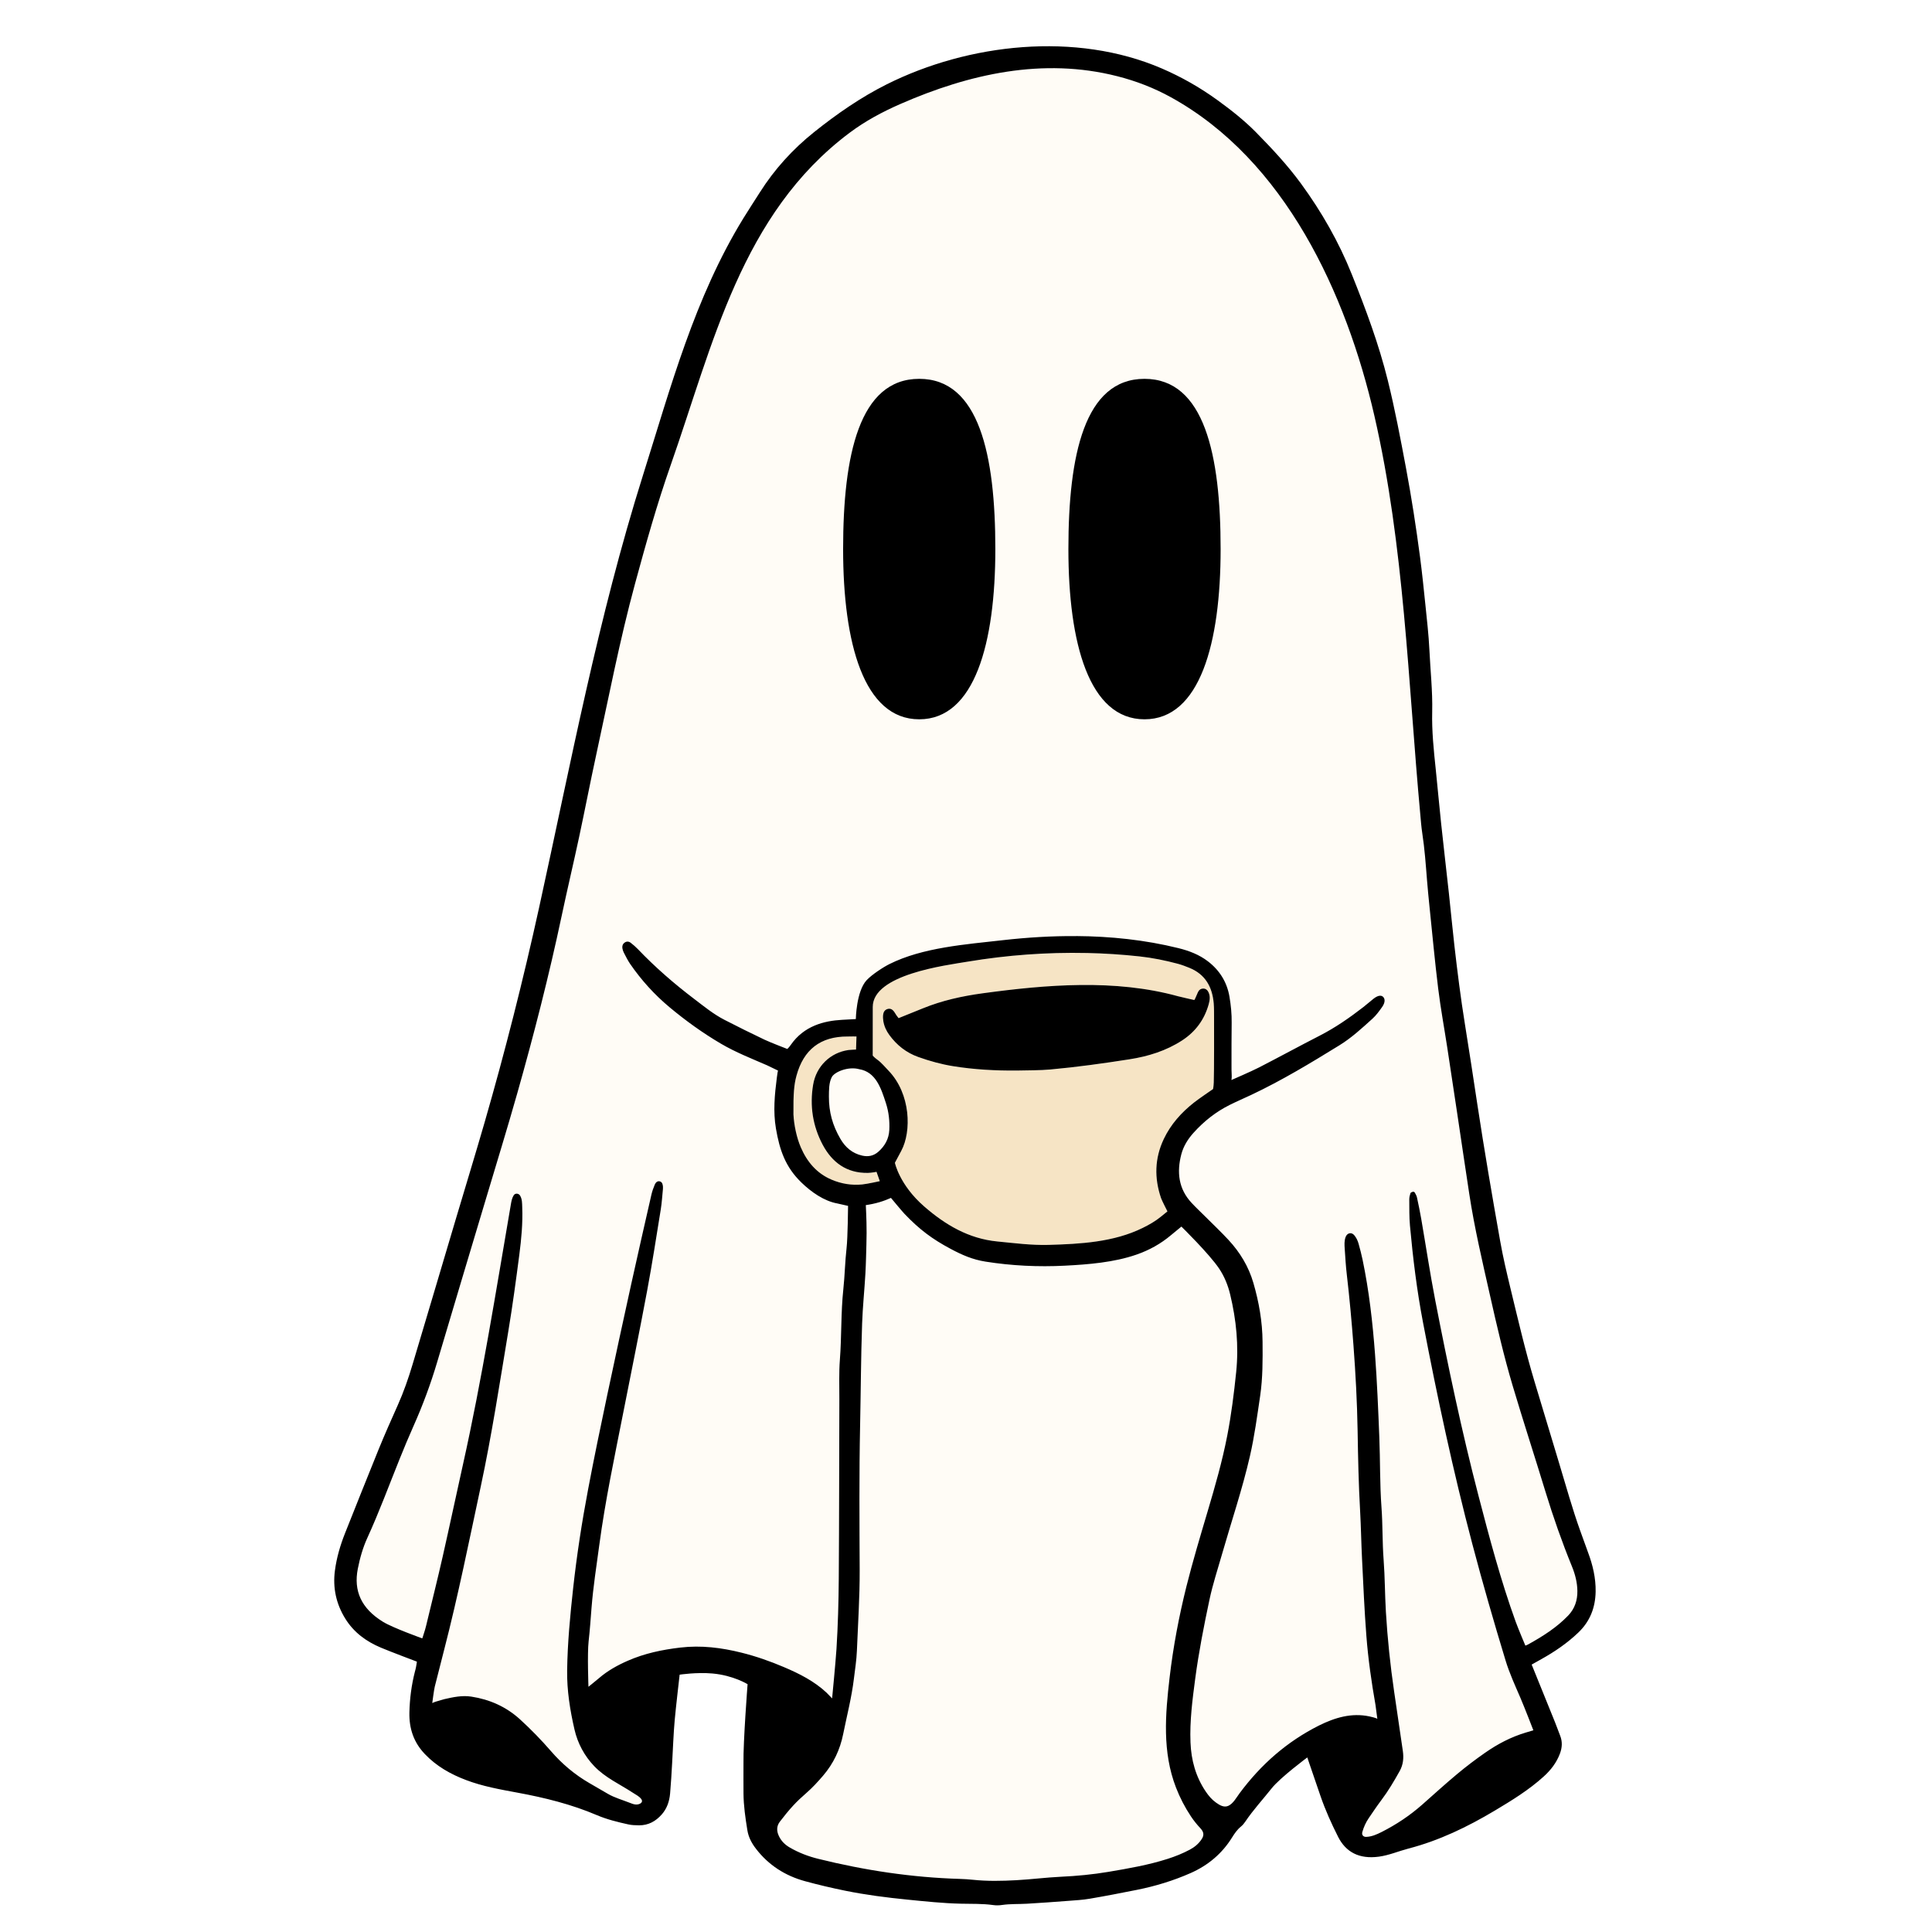 <svg xmlns="http://www.w3.org/2000/svg" xmlns:xlink="http://www.w3.org/1999/xlink" width="500" zoomAndPan="magnify" viewBox="0 0 375 375" height="500" preserveAspectRatio="xMidYMid meet" version="1.0"><defs><clipPath id="cd063c868b"><path d="M 64.539 8 L 309.789 8 L 309.789 369.855 L 64.539 369.855 Z M 64.539 8 " clip-rule="nonzero"/></clipPath></defs><rect x="-37.5" width="450" fill="#ffffff" y="-37.5" height="450" fill-opacity="1"/><rect x="-37.5" width="450" fill="#ffffff" y="-37.5" height="450" fill-opacity="1"/><path fill="#fffcf6" d="M 274.27 231.312 C 274.367 231.289 274.562 231.391 274.617 231.492 C 274.785 231.793 274.965 232.105 275.035 232.438 C 275.332 233.812 275.621 235.191 275.859 236.578 C 276.77 241.848 277.562 247.137 278.578 252.383 C 281.047 265.094 283.707 277.762 286.965 290.297 C 289.109 298.535 291.293 306.766 294.195 314.781 C 294.672 316.105 296.07 319.41 296.07 319.41 C 296.07 319.41 296.262 319.379 296.695 319.137 C 299.473 317.598 302.148 315.902 304.367 313.598 C 305.652 312.266 306.199 310.625 306.168 308.781 C 306.141 307.141 305.734 305.566 305.121 304.066 C 303.18 299.305 301.477 294.465 299.977 289.547 C 297.883 282.684 295.656 275.859 293.609 268.984 C 291.883 263.184 290.523 257.281 289.195 251.379 C 287.73 244.859 286.188 238.352 285.184 231.742 C 284.387 226.527 283.621 221.309 282.84 216.09 C 282.203 211.848 281.57 207.605 280.918 203.363 C 280.332 199.539 279.625 195.73 279.152 191.895 C 278.5 186.594 278.012 181.27 277.461 175.953 C 277.289 174.273 277.125 172.594 276.988 170.91 C 276.742 167.828 276.527 164.742 276.055 161.68 C 275.871 160.5 275.789 159.305 275.68 158.113 C 273.301 132.414 272.582 106.02 266.773 80.734 C 261.32 56.992 249.441 31.098 227.262 18.875 C 223.969 17.059 220.508 15.727 216.875 14.801 C 202.438 11.121 188.113 14.348 174.773 20.184 C 171.277 21.711 167.953 23.492 164.883 25.793 C 143.875 41.547 138.398 66.871 130.195 90.234 C 127.535 97.812 125.371 105.535 123.266 113.273 C 120.277 124.277 118.129 135.477 115.703 146.613 C 114.551 151.906 113.531 157.227 112.395 162.523 C 111.305 167.613 110.098 172.68 109.02 177.77 C 106.57 189.34 103.633 200.789 100.414 212.164 C 98.457 219.07 96.344 225.926 94.289 232.805 C 91.148 243.32 87.977 253.828 84.863 264.355 C 83.602 268.613 82.062 272.762 80.254 276.816 C 79.309 278.938 78.414 281.078 77.551 283.234 C 75.5 288.324 73.602 293.477 71.316 298.473 C 70.434 300.395 69.859 302.426 69.449 304.508 C 68.617 308.758 70.082 312.176 74.34 314.797 C 76.246 315.969 81.961 318.012 81.961 318.012 C 81.961 318.012 82.109 317.648 82.504 316.328 C 82.66 315.789 82.789 315.238 82.918 314.691 C 83.922 310.52 84.969 306.355 85.918 302.168 C 87.27 296.199 88.535 290.211 89.867 284.238 C 91.723 275.926 93.305 267.562 94.797 259.184 C 96.301 250.734 97.699 242.27 99.152 233.809 C 99.258 233.188 99.363 232.559 99.711 232.008 C 99.992 231.566 100.664 231.602 100.941 232.059 C 101.363 232.762 101.336 233.543 101.363 234.312 C 101.488 237.418 101.195 240.504 100.797 243.574 C 100.152 248.523 99.484 253.477 98.664 258.402 C 96.992 268.461 95.453 278.547 93.316 288.527 C 91.051 299.121 88.918 309.742 86.207 320.238 C 85.59 322.621 84.98 325.008 84.383 327.398 C 84.234 328.012 83.902 330.562 83.902 330.562 C 83.902 330.562 84.348 330.332 85.043 330.164 C 85.453 330.062 85.848 329.898 86.258 329.805 C 87.977 329.414 89.711 329.043 91.484 329.316 C 95.051 329.867 98.238 331.281 100.918 333.715 C 103.051 335.66 105.066 337.73 106.957 339.914 C 109.098 342.387 111.559 344.457 114.391 346.098 C 115.609 346.805 116.832 347.52 118.047 348.219 C 119.309 348.945 120.848 349.375 122.199 349.918 C 122.598 350.078 123.008 350.238 123.438 350.262 C 124.133 350.297 124.988 349.855 124.434 349.152 C 124.039 348.652 123.395 348.34 122.867 347.992 C 120.273 346.289 117.512 345.086 115.332 342.809 C 113.438 340.832 112.125 338.383 111.512 335.719 C 110.641 331.941 110.027 328.121 110.082 324.23 C 110.156 318.879 110.664 313.562 111.25 308.246 C 111.961 301.809 112.949 295.414 114.156 289.055 C 115.305 282.973 116.57 276.91 117.848 270.855 C 119.371 263.629 120.945 256.41 122.531 249.195 C 123.801 243.426 125.121 237.664 126.434 231.902 C 126.59 231.223 126.828 230.555 127.102 229.91 C 127.27 229.516 127.621 229.172 128.098 229.316 C 128.555 229.453 128.645 229.918 128.68 230.352 C 128.691 230.488 128.691 230.633 128.676 230.773 C 128.543 232.102 128.465 233.441 128.254 234.758 C 127.398 240.035 126.586 245.32 125.602 250.574 C 124.129 258.457 122.523 266.316 120.977 274.184 C 119.289 282.742 117.477 291.273 116.316 299.93 C 115.773 303.973 115.141 308.004 114.816 312.07 C 114.645 314.246 114.496 316.422 114.25 318.586 C 113.977 320.969 114.219 327.406 114.219 327.406 C 114.219 327.406 115.734 326.188 116.266 325.73 C 117.938 324.293 119.84 323.234 121.848 322.355 C 125.102 320.93 128.504 320.215 132.035 319.801 C 136.109 319.32 140.047 319.82 143.953 320.793 C 146.754 321.492 149.484 322.453 152.145 323.582 C 155.137 324.855 158.023 326.301 160.43 328.551 C 160.484 328.598 161.512 329.664 161.512 329.664 C 161.512 329.664 162.199 322.594 162.359 320.074 C 162.645 315.516 162.77 310.938 162.805 306.367 C 162.887 294.758 162.879 283.145 162.918 271.531 C 162.926 269 162.824 266.457 163.02 263.938 C 163.371 259.375 163.203 254.793 163.691 250.238 C 163.977 247.586 164.012 244.902 164.32 242.25 C 164.551 240.285 164.609 234.066 164.609 234.066 C 164.609 234.066 162.594 233.605 162.523 233.594 C 159.941 233.137 157.438 231.352 155.57 229.547 C 152.441 226.527 151.324 223.238 150.609 219.051 C 150.043 215.742 150.363 212.445 150.785 209.172 C 150.926 208.094 150.988 207.848 151.016 207.805 C 150.84 207.719 149.102 206.875 148.918 206.793 C 145.887 205.473 142.805 204.27 139.938 202.586 C 136.406 200.516 133.098 198.129 129.957 195.508 C 127.023 193.059 124.477 190.246 122.309 187.098 C 121.832 186.402 121.465 185.637 121.074 184.891 C 120.945 184.645 120.863 184.367 120.812 184.094 C 120.727 183.648 120.855 183.25 121.227 182.973 C 121.609 182.688 122.047 182.715 122.406 182.988 C 122.906 183.371 123.387 183.789 123.824 184.246 C 127.188 187.766 130.855 190.945 134.73 193.887 C 136.633 195.336 138.492 196.863 140.633 197.961 C 143.199 199.281 145.785 200.57 148.391 201.805 C 149.531 202.344 152.812 203.605 152.812 203.605 C 152.812 203.605 153.129 203.34 153.488 202.82 C 156.047 199.121 159.957 198.148 163.418 197.957 L 166.117 197.805 C 166.117 197.805 166.195 192.457 168.199 190.273 C 169.191 189.191 171.441 187.73 172.641 187.129 C 179.086 183.91 187.418 183.312 194.652 182.492 C 199.344 181.961 204.109 181.664 208.867 181.699 C 215.57 181.746 222.262 182.441 228.738 184.043 C 230.809 184.555 232.773 185.301 234.48 186.613 C 236.75 188.359 238.176 190.656 238.652 193.48 C 238.934 195.141 239.102 196.82 239.074 198.52 C 239.039 201.266 239.047 204.012 239.043 206.754 C 239.043 207.387 239.043 208.023 239.082 208.652 C 239.113 209.156 239.031 209.641 239.031 209.641 C 239.031 209.641 242.965 207.938 244.402 207.195 C 248.344 205.164 252.242 203.043 256.184 201.02 C 259.207 199.465 261.98 197.543 264.652 195.473 C 265.32 194.953 265.945 194.383 266.609 193.863 C 267.434 193.219 268.102 193.113 268.496 193.523 C 268.887 193.934 268.863 194.645 268.281 195.465 C 267.715 196.266 267.129 197.086 266.406 197.738 C 264.371 199.578 262.348 201.449 260 202.895 C 254.426 206.336 248.824 209.723 242.891 212.523 C 241.492 213.184 240.066 213.793 238.68 214.484 C 236.004 215.82 233.695 217.645 231.691 219.863 C 230.59 221.09 229.723 222.469 229.309 224.047 C 228.398 227.508 228.742 230.758 231.305 233.5 C 232.172 234.426 233.098 235.293 233.992 236.188 C 235.488 237.68 237.027 239.133 238.461 240.68 C 240.691 243.082 242.363 245.84 243.285 249.008 C 244.375 252.738 245.043 256.543 245.074 260.441 C 245.102 263.961 245.121 267.473 244.602 270.973 C 244.027 274.867 243.508 278.766 242.625 282.617 C 241.148 289.074 239.016 295.34 237.195 301.695 C 236.363 304.602 235.418 307.477 234.785 310.441 C 233.695 315.535 232.695 320.641 232.008 325.805 C 231.461 329.922 230.922 334.031 231.082 338.203 C 231.219 341.656 232.094 344.863 234.043 347.746 C 234.598 348.57 235.227 349.316 236.047 349.898 C 236.746 350.391 237.574 350.91 238.438 350.516 C 239.379 350.086 240.02 348.879 240.609 348.086 C 244.777 342.477 249.777 338.074 256.035 334.926 C 259.109 333.398 262.336 332.426 265.824 333.168 C 267.086 333.434 267.352 333.633 267.352 333.633 C 267.352 333.633 267.043 331.23 266.996 330.953 C 266.211 326.516 265.57 322.059 265.223 317.57 C 264.84 312.594 264.629 307.602 264.379 302.617 C 264.227 299.527 264.184 296.434 264.012 293.34 C 263.715 288.145 263.605 282.938 263.52 277.73 C 263.426 272.172 263.129 266.629 262.715 261.086 C 262.371 256.527 261.957 251.977 261.426 247.438 C 261.227 245.762 261.129 244.074 261.016 242.391 C 260.965 241.621 260.914 240.844 261.199 240.094 C 261.504 239.301 262.332 239.129 262.863 239.758 C 263.281 240.25 263.547 240.828 263.719 241.438 C 263.996 242.457 264.27 243.477 264.484 244.508 C 265.75 250.578 266.441 256.73 266.906 262.902 C 267.305 268.23 267.52 273.574 267.734 278.914 C 267.918 283.484 267.816 288.059 268.156 292.625 C 268.406 295.988 268.312 299.371 268.566 302.746 C 268.824 306.109 268.809 309.488 269.012 312.859 C 269.32 318.062 269.855 323.23 270.613 328.383 C 271.18 332.211 271.738 336.035 272.297 339.863 C 272.496 341.219 272.375 342.523 271.695 343.75 C 270.602 345.723 269.457 347.656 268.094 349.461 C 267.246 350.586 266.469 351.758 265.676 352.922 C 265.117 353.742 264.711 354.641 264.438 355.594 C 264.273 356.156 264.609 356.574 265.191 356.551 C 266.277 356.508 267.246 356.074 268.188 355.598 C 271.027 354.16 273.66 352.41 276.047 350.301 C 278.316 348.297 280.555 346.254 282.879 344.316 C 284.605 342.875 286.406 341.516 288.25 340.227 C 290.684 338.527 293.297 337.156 296.164 336.301 L 297.633 335.859 C 297.633 335.859 295.91 331.398 295.109 329.535 C 294.074 327.141 292.988 324.781 292.23 322.285 C 289.957 314.812 287.793 307.309 285.801 299.758 C 282.051 285.531 278.977 271.152 276.215 256.707 C 275.023 250.484 274.254 244.203 273.68 237.895 C 273.527 236.219 273.562 234.523 273.547 232.832 C 273.547 232.422 273.645 232 273.777 231.605 C 273.824 231.465 274.094 231.363 274.277 231.32 Z M 178.422 139.617 C 167.652 139.617 163.648 124.824 163.648 106.574 C 163.648 88.324 166.789 73.531 178.422 73.531 C 190.059 73.531 193.195 88.324 193.195 106.574 C 193.195 124.824 189.195 139.617 178.422 139.617 Z M 222.148 139.617 C 211.375 139.617 207.375 124.824 207.375 106.574 C 207.375 88.324 210.512 73.531 222.148 73.531 C 233.781 73.531 236.922 88.324 236.922 106.574 C 236.922 124.824 232.918 139.617 222.148 139.617 Z M 232.984 354.859 C 233.598 355.516 233.785 356.133 233.273 356.934 C 232.691 357.848 231.887 358.52 230.941 359.023 C 229.574 359.754 228.141 360.328 226.66 360.805 C 222.895 362.012 219.012 362.68 215.125 363.332 C 212.074 363.848 208.996 364.137 205.898 364.285 C 203.02 364.422 200.156 364.793 197.277 364.949 C 194.469 365.102 191.652 365.168 188.84 364.871 C 188.004 364.781 187.156 364.727 186.316 364.703 C 176.996 364.43 167.832 363.043 158.793 360.801 C 156.871 360.324 155.035 359.617 153.316 358.625 C 152.379 358.082 151.641 357.371 151.172 356.371 C 150.711 355.387 150.715 354.445 151.375 353.586 C 152.184 352.523 153.023 351.477 153.926 350.496 C 154.734 349.617 155.617 348.801 156.52 348.02 C 157.691 347 158.727 345.859 159.738 344.684 C 161.766 342.328 163.047 339.621 163.652 336.605 C 164.375 333.023 165.305 329.48 165.742 325.84 C 165.961 324.027 166.25 322.215 166.32 320.391 C 166.527 315.191 166.879 310 166.859 304.793 C 166.82 295.438 166.75 286.078 166.945 276.723 C 167.082 270.113 167.102 263.504 167.332 256.898 C 167.445 253.668 167.785 250.445 167.969 247.219 C 168.094 245.113 168.121 243.004 168.168 241.57 C 168.27 238.434 168.137 235.809 168.051 233.918 C 168.848 233.812 169.766 233.633 170.762 233.332 C 171.582 233.086 172.305 232.805 172.93 232.52 C 172.93 232.52 175.059 235.09 175.543 235.602 C 178.469 238.676 180.977 240.527 184.496 242.402 C 186.746 243.605 188.773 244.492 191.277 244.887 C 196.359 245.695 201.539 245.941 206.676 245.676 C 211.25 245.441 216.219 245.047 220.566 243.535 C 223.055 242.672 225.285 241.441 227.316 239.727 C 228.098 239.066 229.309 238.086 229.309 238.086 C 229.309 238.086 234.691 243.348 236.633 246.246 C 237.664 247.785 238.344 249.492 238.773 251.27 C 239.965 256.223 240.465 261.227 239.938 266.332 C 239.516 270.461 238.996 274.574 238.207 278.648 C 237.242 283.625 235.844 288.492 234.402 293.348 C 232.961 298.203 231.504 303.059 230.277 307.969 C 228.828 313.766 227.715 319.637 227.02 325.586 C 226.176 332.781 225.578 340.066 228.254 346.969 C 229.012 348.93 229.98 350.805 231.145 352.555 C 231.703 353.395 232.301 354.133 232.984 354.863 Z M 167.34 224.301 C 165.422 223.863 164.086 222.703 163.121 221.051 C 161.598 218.434 160.879 215.852 160.891 212.832 C 160.906 211.637 160.871 210.188 161.441 209.074 C 161.961 208.066 164.637 206.938 166.762 207.523 C 169.984 208.055 171.004 211.172 171.961 214.133 C 172.504 215.812 172.703 217.562 172.613 219.34 C 172.523 221.062 171.75 222.43 170.488 223.551 C 169.578 224.352 168.527 224.57 167.34 224.301 Z M 167.34 224.301 " fill-opacity="1" fill-rule="nonzero"/><path fill="#f6e4c5" d="M 151.023 207.801 C 151.023 207.801 151.016 207.797 151.008 207.793 C 151.02 207.77 151.023 207.801 151.023 207.801 Z M 235.59 210.109 C 235.555 210.957 235.449 211.391 235.449 211.391 C 235.449 211.391 232.652 213.297 231.77 213.992 C 229.309 215.934 227.25 218.219 225.895 221.074 C 224.109 224.82 224.027 228.66 225.359 232.555 C 225.52 233.02 226.598 235.133 226.598 235.133 C 226.598 235.133 226.254 235.398 225.367 236.129 C 224.277 237.027 223.051 237.723 221.785 238.344 C 216.176 241.109 209.691 241.461 203.543 241.633 C 200.176 241.727 196.93 241.293 193.582 240.969 C 188.016 240.43 183.473 237.734 179.371 234.16 C 174.559 229.961 173.699 225.695 173.699 225.695 C 173.699 225.695 174.223 224.719 174.949 223.359 C 176.945 219.621 176.793 212.312 172.461 207.816 C 171.832 207.164 171.055 206.227 170.312 205.699 C 169.684 205.25 169.395 204.887 169.395 204.887 C 169.395 204.887 169.41 198.422 169.402 195.469 C 169.379 189.148 183.465 187.383 187.895 186.645 C 195.438 185.387 203.195 184.812 210.898 184.977 C 214.352 185.051 217.797 185.27 221.207 185.645 C 223.734 185.922 226.207 186.426 228.652 187.082 C 229.395 187.281 230.121 187.562 230.836 187.852 C 233.938 189.094 235.305 191.555 235.582 194.734 C 235.668 195.715 235.637 196.703 235.648 197.688 C 235.66 199.164 235.668 208.145 235.59 210.109 Z M 234.52 192.5 C 234.305 192.094 233.973 191.867 233.5 191.883 C 233.121 191.891 232.832 192.078 232.629 192.391 C 232.52 192.566 232.441 192.766 232.359 192.957 C 231.773 194.352 231.793 194.098 231.793 194.098 C 231.793 194.098 229.277 193.547 228.668 193.379 C 216.441 190.004 203.148 191.109 190.742 192.801 C 186.758 193.344 182.844 194.203 179.105 195.73 C 177.805 196.262 174.414 197.621 174.414 197.621 L 173.992 197.062 C 173.824 196.84 173.711 196.574 173.539 196.352 C 173.223 195.934 172.816 195.68 172.266 195.848 C 171.727 196.012 171.477 196.441 171.414 196.949 C 171.363 197.359 171.387 197.793 171.453 198.203 C 171.617 199.191 172.023 200.082 172.617 200.891 C 174.066 202.875 175.91 204.336 178.246 205.168 C 180.438 205.949 182.672 206.57 184.973 206.941 C 189.082 207.605 193.223 207.828 197.383 207.797 C 199.566 207.734 201.758 207.781 203.926 207.586 C 209.043 207.117 214.129 206.406 219.203 205.613 C 222.852 205.043 226.328 203.98 229.461 201.938 C 232.055 200.25 233.754 197.926 234.598 194.965 C 234.832 194.141 234.949 193.305 234.52 192.5 Z M 168.473 227.66 C 164.348 227.738 161.508 225.633 159.672 222.176 C 157.742 218.543 157.141 214.613 157.828 210.52 C 158.426 206.969 161.156 204.297 164.711 203.805 C 164.922 203.777 166.156 203.715 166.156 203.715 L 166.238 201.184 C 166.238 201.184 165.164 201.152 164.531 201.188 C 159.246 201.156 155.973 203.742 154.598 208.773 C 154.113 210.559 153.977 212.254 154.004 216.309 C 154.113 218.355 154.621 220.812 155.438 222.711 C 156.648 225.52 158.531 227.75 161.391 228.969 C 163.285 229.773 165.312 230.113 167.379 229.898 C 168.422 229.789 170.766 229.266 170.766 229.266 L 170.133 227.461 C 170.133 227.461 169.105 227.648 168.473 227.66 Z M 168.473 227.66 " fill-opacity="1" fill-rule="nonzero"/><g clip-path="url(#cd063c868b)"><path fill="#000000" d="M 144.309 342.227 C 144.238 338.117 145.105 326.902 145.105 326.902 C 145.105 326.902 142.352 325.184 138.285 324.824 C 135.215 324.551 131.918 325.051 131.918 325.051 C 131.918 325.051 131.172 331.496 130.965 333.805 C 130.711 336.605 130.629 339.422 130.461 342.23 C 130.344 344.195 130.242 346.16 130.066 348.121 C 129.934 349.617 129.473 351.016 128.453 352.176 C 127.281 353.508 125.844 354.309 124.031 354.293 C 123.332 354.285 122.613 354.266 121.938 354.113 C 119.871 353.656 117.816 353.152 115.867 352.324 C 110.914 350.211 105.734 348.93 100.457 347.957 C 97.066 347.328 93.668 346.73 90.422 345.492 C 87.426 344.355 84.711 342.816 82.465 340.461 C 80.277 338.176 79.395 335.477 79.465 332.391 C 79.527 329.707 79.867 327.062 80.535 324.461 C 80.605 324.188 80.688 323.918 80.738 323.641 C 80.852 323.09 80.918 322.523 80.918 322.523 C 80.918 322.523 75.754 320.578 73.941 319.812 C 71.094 318.617 68.672 316.855 67.016 314.172 C 65.246 311.309 64.57 308.199 65.004 304.871 C 65.332 302.348 66.047 299.918 66.988 297.555 C 69.156 292.133 71.297 286.699 73.504 281.289 C 74.672 278.422 75.93 275.594 77.195 272.766 C 78.348 270.191 79.273 267.535 80.078 264.836 C 82.883 255.469 85.656 246.09 88.445 236.715 C 90.309 230.445 92.23 224.188 94.047 217.902 C 98.031 204.109 101.551 190.203 104.637 176.176 C 110.824 148.012 116.102 119.844 124.785 92.297 C 130.195 75.137 134.801 57.82 144.293 42.359 C 145.324 40.68 146.41 39.039 147.465 37.371 C 150.312 32.871 153.84 28.984 158.004 25.652 C 162.418 22.125 167.051 18.906 172.094 16.379 C 188.004 8.41 208.84 6.105 225.496 13.285 C 229.328 14.938 232.934 16.988 236.305 19.434 C 238.93 21.336 241.492 23.348 243.762 25.648 C 246.871 28.805 249.898 32.047 252.527 35.641 C 256.531 41.125 259.871 46.969 262.395 53.277 C 265.094 60.012 267.633 66.801 269.375 73.852 C 270.762 79.453 271.828 85.125 272.895 90.793 C 273.969 96.531 274.863 102.301 275.625 108.09 C 276.027 111.156 276.344 114.234 276.66 117.312 C 276.957 120.25 277.305 123.191 277.445 126.137 C 277.633 130.141 278.082 134.137 277.988 138.152 C 277.898 141.891 278.285 145.598 278.676 149.305 C 279.039 152.801 279.348 156.305 279.719 159.801 C 280.203 164.344 280.738 168.883 281.234 173.43 C 281.602 176.785 281.906 180.145 282.293 183.5 C 282.879 188.602 283.516 193.695 284.336 198.766 C 285.176 203.973 285.969 209.188 286.758 214.402 C 288.102 223.238 289.609 232.039 291.172 240.836 C 291.723 243.961 292.449 247.031 293.191 250.109 C 294.648 256.125 296.047 262.156 297.828 268.09 C 299.426 273.414 301.031 278.738 302.641 284.055 C 303.969 288.434 305.18 292.844 306.73 297.152 C 307.23 298.543 307.723 299.934 308.238 301.32 C 309.156 303.777 309.758 306.297 309.711 308.941 C 309.656 312.035 308.629 314.699 306.355 316.875 C 304.199 318.938 301.766 320.594 299.176 322.039 L 297.297 323.094 C 297.297 323.094 300.605 331.262 301.844 334.324 C 302.188 335.172 302.484 336.039 302.824 336.891 C 303.289 338.066 303.219 339.215 302.777 340.387 C 302.117 342.145 301.016 343.562 299.637 344.816 C 296.75 347.438 293.449 349.461 290.125 351.445 C 284.844 354.598 279.34 357.258 273.359 358.812 C 271.453 359.309 269.633 360.105 267.66 360.375 C 263.754 360.906 261.207 359.445 259.734 356.543 C 258.43 353.965 257.246 351.336 256.305 348.602 C 255.598 346.539 254.895 344.473 254.184 342.41 C 253.867 341.5 253.746 341.117 253.746 341.117 C 253.746 341.117 248.496 345.012 246.816 347.129 C 245.113 349.281 243.246 351.297 241.707 353.582 C 241.477 353.93 241.195 354.266 240.875 354.527 C 240.148 355.117 239.633 355.863 239.148 356.645 C 237.199 359.789 234.477 362.066 231.113 363.555 C 227.754 365.039 224.254 366.105 220.652 366.824 C 217.613 367.43 214.574 368.02 211.523 368.539 C 210.141 368.777 208.73 368.852 207.328 368.957 C 204.66 369.16 201.992 369.359 199.324 369.512 C 197.711 369.605 196.086 369.52 194.477 369.758 C 193.926 369.84 193.344 369.852 192.793 369.773 C 190.691 369.477 188.574 369.555 186.465 369.504 C 183.016 369.426 179.586 369.059 176.156 368.719 C 172.094 368.316 168.043 367.797 164.043 366.984 C 161.422 366.449 158.816 365.84 156.238 365.133 C 152.395 364.078 149.176 362.027 146.727 358.836 C 145.898 357.758 145.281 356.605 145.062 355.238 C 144.68 352.875 144.332 350.512 144.312 348.113 C 144.293 346.211 144.309 344.312 144.309 342.227 Z M 208.859 181.688 C 215.559 181.734 222.254 182.43 228.727 184.031 C 230.801 184.543 232.762 185.293 234.469 186.602 C 236.742 188.348 238.164 190.645 238.641 193.469 C 238.922 195.129 239.09 196.812 239.066 198.512 C 239.027 201.254 239.039 204 239.035 206.746 C 239.035 207.379 239.031 208.012 239.07 208.641 C 239.102 209.145 239.02 209.629 239.02 209.629 C 239.02 209.629 242.957 207.926 244.391 207.184 C 248.332 205.156 252.23 203.031 256.176 201.008 C 259.199 199.457 261.969 197.535 264.641 195.461 C 265.309 194.945 265.934 194.371 266.602 193.852 C 267.422 193.207 268.094 193.102 268.484 193.512 C 268.875 193.922 268.852 194.633 268.273 195.453 C 267.707 196.254 267.117 197.074 266.395 197.727 C 264.363 199.566 262.34 201.438 259.988 202.887 C 254.414 206.324 248.812 209.711 242.879 212.512 C 241.48 213.172 240.055 213.781 238.668 214.473 C 235.992 215.809 233.688 217.633 231.684 219.855 C 230.578 221.078 229.715 222.457 229.297 224.035 C 228.391 227.496 228.73 230.746 231.297 233.488 C 232.16 234.414 233.086 235.281 233.984 236.176 C 235.477 237.668 237.016 239.121 238.449 240.668 C 240.684 243.074 242.352 245.832 243.277 249 C 244.363 252.73 245.031 256.531 245.062 260.43 C 245.09 263.949 245.109 267.465 244.594 270.961 C 244.016 274.855 243.496 278.758 242.617 282.605 C 241.137 289.062 239.008 295.328 237.188 301.684 C 236.355 304.594 235.406 307.469 234.773 310.43 C 233.688 315.523 232.684 320.629 231.996 325.793 C 231.453 329.91 230.91 334.02 231.074 338.191 C 231.207 341.645 232.086 344.852 234.031 347.734 C 234.59 348.559 235.219 349.309 236.035 349.887 C 236.734 350.383 237.566 350.898 238.426 350.508 C 239.367 350.074 240.008 348.871 240.598 348.074 C 244.77 342.465 249.77 338.062 256.027 334.914 C 259.102 333.391 262.324 332.414 265.816 333.156 C 267.078 333.426 267.34 333.621 267.34 333.621 C 267.34 333.621 267.031 331.219 266.984 330.941 C 266.203 326.504 265.562 322.047 265.215 317.559 C 264.828 312.582 264.617 307.59 264.371 302.605 C 264.215 299.516 264.172 296.422 264 293.328 C 263.703 288.133 263.598 282.926 263.512 277.723 C 263.418 272.16 263.121 266.621 262.703 261.074 C 262.359 256.516 261.949 251.969 261.418 247.426 C 261.219 245.75 261.121 244.062 261.008 242.379 C 260.957 241.609 260.902 240.832 261.191 240.082 C 261.496 239.293 262.324 239.117 262.855 239.746 C 263.27 240.238 263.539 240.816 263.707 241.43 C 263.988 242.445 264.258 243.465 264.473 244.496 C 265.742 250.57 266.434 256.723 266.895 262.895 C 267.293 268.223 267.508 273.562 267.723 278.906 C 267.91 283.473 267.809 288.047 268.148 292.613 C 268.395 295.977 268.301 299.359 268.559 302.734 C 268.816 306.098 268.801 309.477 269 312.852 C 269.312 318.055 269.848 323.223 270.605 328.371 C 271.168 332.199 271.727 336.027 272.289 339.852 C 272.488 341.211 272.367 342.516 271.688 343.742 C 270.59 345.711 269.449 347.645 268.086 349.449 C 267.238 350.574 266.461 351.75 265.664 352.91 C 265.105 353.73 264.703 354.629 264.43 355.582 C 264.266 356.145 264.602 356.562 265.184 356.539 C 266.27 356.496 267.238 356.062 268.18 355.586 C 271.02 354.148 273.648 352.398 276.039 350.289 C 278.309 348.285 280.543 346.246 282.867 344.309 C 284.594 342.867 286.398 341.504 288.242 340.219 C 290.676 338.516 293.289 337.145 296.152 336.289 L 297.625 335.852 C 297.625 335.852 295.902 331.387 295.102 329.527 C 294.066 327.129 292.98 324.773 292.223 322.277 C 289.949 314.801 287.785 307.301 285.793 299.746 C 282.039 285.52 278.969 271.145 276.207 256.699 C 275.016 250.477 274.246 244.191 273.672 237.887 C 273.52 236.207 273.555 234.512 273.539 232.824 C 273.535 232.414 273.637 231.992 273.77 231.598 C 273.816 231.457 274.082 231.355 274.27 231.309 C 274.367 231.285 274.562 231.387 274.617 231.488 C 274.785 231.789 274.965 232.105 275.035 232.438 C 275.332 233.812 275.621 235.188 275.859 236.574 C 276.77 241.844 277.562 247.133 278.578 252.383 C 281.047 265.09 283.707 277.758 286.965 290.293 C 289.109 298.531 291.293 306.766 294.195 314.781 C 294.672 316.102 296.07 319.406 296.07 319.406 C 296.07 319.406 296.262 319.375 296.695 319.137 C 299.473 317.594 302.148 315.898 304.367 313.594 C 305.652 312.262 306.199 310.621 306.168 308.781 C 306.141 307.137 305.734 305.566 305.121 304.062 C 303.18 299.305 301.477 294.461 299.977 289.547 C 297.883 282.68 295.656 275.855 293.609 268.98 C 291.883 263.18 290.523 257.281 289.195 251.375 C 287.73 244.855 286.188 238.352 285.184 231.738 C 284.387 226.523 283.621 221.305 282.84 216.086 C 282.203 211.848 281.57 207.602 280.918 203.363 C 280.332 199.539 279.625 195.73 279.152 191.891 C 278.5 186.59 278.012 181.266 277.461 175.949 C 277.289 174.27 277.125 172.59 276.988 170.906 C 276.742 167.824 276.527 164.738 276.055 161.676 C 275.875 160.496 275.789 159.301 275.68 158.113 C 273.301 132.41 272.582 106.016 266.773 80.73 C 261.32 56.988 249.441 31.094 227.262 18.871 C 223.969 17.055 220.508 15.723 216.875 14.797 C 202.438 11.117 188.113 14.344 174.773 20.18 C 171.277 21.711 167.953 23.488 164.883 25.789 C 143.875 41.543 138.402 66.867 130.195 90.234 C 127.535 97.809 125.371 105.531 123.266 113.27 C 120.277 124.273 118.129 135.477 115.703 146.609 C 114.551 151.902 113.531 157.227 112.395 162.52 C 111.305 167.609 110.098 172.676 109.02 177.77 C 106.57 189.34 103.633 200.785 100.414 212.16 C 98.457 219.066 96.344 225.926 94.289 232.801 C 91.148 243.316 87.977 253.828 84.863 264.352 C 83.602 268.609 82.062 272.758 80.254 276.812 C 79.309 278.934 78.414 281.078 77.551 283.23 C 75.5 288.32 73.602 293.473 71.316 298.469 C 70.434 300.391 69.859 302.422 69.449 304.504 C 68.617 308.754 70.082 312.176 74.34 314.793 C 76.246 315.965 81.961 318.008 81.961 318.008 C 81.961 318.008 82.109 317.648 82.504 316.324 C 82.66 315.785 82.789 315.234 82.918 314.688 C 83.922 310.516 84.969 306.352 85.918 302.164 C 87.27 296.195 88.535 290.207 89.867 284.234 C 91.723 275.922 93.305 267.559 94.797 259.18 C 96.301 250.73 97.699 242.266 99.152 233.805 C 99.258 233.184 99.363 232.555 99.711 232.004 C 99.992 231.562 100.664 231.598 100.941 232.055 C 101.363 232.758 101.336 233.535 101.363 234.309 C 101.488 237.414 101.195 240.5 100.797 243.566 C 100.152 248.52 99.484 253.469 98.664 258.395 C 96.992 268.457 95.453 278.543 93.316 288.523 C 91.051 299.117 88.918 309.738 86.207 320.234 C 85.59 322.617 84.98 325.004 84.383 327.395 C 84.234 328.008 83.902 330.559 83.902 330.559 C 83.902 330.559 84.348 330.328 85.043 330.156 C 85.453 330.055 85.848 329.895 86.258 329.801 C 87.977 329.41 89.711 329.035 91.484 329.312 C 95.051 329.859 98.238 331.277 100.918 333.711 C 103.051 335.656 105.066 337.727 106.957 339.91 C 109.098 342.383 111.559 344.453 114.391 346.094 C 115.609 346.801 116.832 347.516 118.047 348.215 C 119.305 348.941 120.848 349.371 122.199 349.91 C 122.598 350.07 123.008 350.234 123.438 350.258 C 124.137 350.289 124.988 349.852 124.434 349.148 C 124.039 348.645 123.395 348.336 122.867 347.988 C 120.273 346.285 117.512 345.082 115.332 342.805 C 113.438 340.824 112.125 338.379 111.512 335.715 C 110.641 331.938 110.027 328.117 110.082 324.227 C 110.156 318.875 110.664 313.555 111.25 308.242 C 111.961 301.805 112.949 295.41 114.156 289.051 C 115.305 282.969 116.57 276.906 117.848 270.852 C 119.371 263.625 120.945 256.406 122.531 249.191 C 123.801 243.422 125.121 237.66 126.434 231.898 C 126.59 231.219 126.828 230.551 127.102 229.906 C 127.27 229.512 127.625 229.168 128.098 229.312 C 128.555 229.449 128.645 229.914 128.68 230.348 C 128.691 230.484 128.691 230.629 128.676 230.766 C 128.543 232.098 128.465 233.438 128.254 234.754 C 127.398 240.031 126.586 245.316 125.602 250.57 C 124.129 258.453 122.527 266.309 120.977 274.18 C 119.289 282.738 117.477 291.27 116.316 299.926 C 115.773 303.965 115.141 307.996 114.816 312.066 C 114.645 314.238 114.496 316.418 114.25 318.582 C 113.977 320.965 114.219 327.402 114.219 327.402 C 114.219 327.402 115.734 326.184 116.266 325.727 C 117.938 324.285 119.84 323.23 121.848 322.352 C 125.102 320.922 128.504 320.211 132.035 319.793 C 136.109 319.312 140.047 319.812 143.953 320.789 C 146.754 321.488 149.484 322.445 152.145 323.578 C 155.137 324.848 158.023 326.297 160.43 328.543 C 160.484 328.594 161.512 329.656 161.512 329.656 C 161.512 329.656 162.199 322.586 162.359 320.07 C 162.645 315.508 162.77 310.93 162.805 306.363 C 162.887 294.75 162.879 283.137 162.918 271.527 C 162.926 268.992 162.824 266.449 163.02 263.93 C 163.371 259.371 163.203 254.789 163.691 250.234 C 163.977 247.578 164.016 244.895 164.32 242.242 C 164.551 240.277 164.609 234.062 164.609 234.062 C 164.609 234.062 162.594 233.602 162.523 233.59 C 159.941 233.129 157.438 231.348 155.57 229.543 C 152.441 226.52 151.324 223.23 150.609 219.047 C 150.043 215.738 150.363 212.441 150.785 209.168 C 151 207.531 151.031 207.809 151.031 207.809 C 151.031 207.809 149.109 206.875 148.918 206.789 C 145.887 205.469 142.805 204.266 139.938 202.582 C 136.406 200.508 133.098 198.125 129.957 195.504 C 127.023 193.055 124.477 190.242 122.309 187.094 C 121.836 186.402 121.465 185.633 121.074 184.887 C 120.945 184.641 120.863 184.359 120.812 184.09 C 120.727 183.645 120.855 183.242 121.227 182.969 C 121.609 182.684 122.047 182.711 122.406 182.984 C 122.906 183.367 123.387 183.785 123.824 184.238 C 127.188 187.762 130.855 190.941 134.73 193.883 C 136.633 195.332 138.492 196.859 140.633 197.957 C 143.199 199.277 145.785 200.562 148.391 201.801 C 149.531 202.34 152.812 203.602 152.812 203.602 C 152.812 203.602 153.129 203.336 153.488 202.816 C 156.047 199.117 159.957 198.141 163.418 197.949 L 166.117 197.801 C 166.117 197.801 166.195 192.453 168.199 190.27 C 169.191 189.188 171.441 187.723 172.641 187.125 C 179.086 183.906 187.418 183.309 194.652 182.488 C 199.344 181.957 204.105 181.66 208.867 181.695 Z M 168.168 241.562 C 168.121 243 168.094 245.109 167.973 247.215 C 167.789 250.441 167.449 253.664 167.336 256.891 C 167.102 263.496 167.086 270.109 166.945 276.719 C 166.75 286.07 166.824 295.43 166.863 304.785 C 166.883 309.996 166.531 315.188 166.324 320.387 C 166.254 322.207 165.961 324.023 165.742 325.836 C 165.305 329.473 164.379 333.02 163.656 336.602 C 163.051 339.613 161.766 342.324 159.742 344.68 C 158.73 345.855 157.695 346.992 156.52 348.012 C 155.617 348.797 154.734 349.613 153.93 350.492 C 153.027 351.473 152.188 352.52 151.375 353.578 C 150.719 354.438 150.715 355.383 151.176 356.363 C 151.645 357.363 152.383 358.078 153.32 358.617 C 155.039 359.613 156.875 360.316 158.797 360.793 C 167.836 363.035 176.996 364.422 186.316 364.695 C 187.16 364.719 188.004 364.777 188.844 364.863 C 191.656 365.16 194.473 365.098 197.281 364.945 C 200.156 364.789 203.023 364.414 205.902 364.277 C 209 364.133 212.078 363.84 215.129 363.328 C 219.012 362.672 222.895 362.004 226.664 360.797 C 228.145 360.324 229.574 359.746 230.945 359.016 C 231.891 358.512 232.695 357.84 233.277 356.926 C 233.789 356.125 233.598 355.512 232.988 354.855 C 232.305 354.125 231.707 353.387 231.148 352.543 C 229.984 350.797 229.016 348.918 228.258 346.961 C 225.582 340.055 226.18 332.773 227.023 325.578 C 227.719 319.629 228.832 313.758 230.277 307.957 C 231.508 303.047 232.965 298.195 234.406 293.34 C 235.848 288.484 237.246 283.617 238.211 278.641 C 239 274.566 239.516 270.453 239.941 266.324 C 240.465 261.219 239.969 256.211 238.777 251.262 C 238.348 249.48 237.668 247.777 236.633 246.234 C 234.691 243.34 229.309 238.078 229.309 238.078 C 229.309 238.078 228.102 239.059 227.32 239.719 C 225.289 241.434 223.059 242.664 220.566 243.527 C 216.219 245.035 211.254 245.434 206.676 245.668 C 201.539 245.934 196.363 245.684 191.281 244.879 C 188.773 244.48 186.75 243.598 184.5 242.395 C 180.98 240.516 178.477 238.668 175.547 235.59 C 175.062 235.082 172.934 232.512 172.934 232.512 C 172.309 232.793 171.586 233.078 170.766 233.324 C 169.77 233.621 168.852 233.801 168.055 233.91 C 168.141 235.797 168.273 238.422 168.168 241.559 Z M 210.898 184.977 C 203.195 184.812 195.438 185.387 187.895 186.645 C 183.465 187.383 169.379 189.148 169.402 195.469 C 169.41 198.422 169.395 204.887 169.395 204.887 C 169.395 204.887 169.68 205.25 170.312 205.699 C 171.059 206.227 171.832 207.164 172.461 207.812 C 176.793 212.312 176.945 219.621 174.949 223.355 C 174.223 224.715 173.699 225.695 173.699 225.695 C 173.699 225.695 174.559 229.961 179.371 234.16 C 183.473 237.734 188.016 240.43 193.582 240.969 C 196.93 241.289 200.176 241.727 203.543 241.633 C 209.691 241.457 216.176 241.109 221.785 238.344 C 223.051 237.723 224.277 237.023 225.367 236.129 C 226.254 235.398 226.598 235.129 226.598 235.129 C 226.598 235.129 225.516 233.02 225.359 232.555 C 224.027 228.656 224.109 224.82 225.895 221.07 C 227.25 218.215 229.309 215.93 231.77 213.992 C 232.652 213.293 235.449 211.387 235.449 211.387 C 235.449 211.387 235.555 210.953 235.59 210.109 C 235.668 208.141 235.66 199.16 235.648 197.684 C 235.637 196.699 235.668 195.711 235.582 194.73 C 235.301 191.551 233.934 189.094 230.836 187.848 C 230.121 187.559 229.395 187.281 228.652 187.078 C 226.203 186.422 223.734 185.918 221.203 185.641 C 217.793 185.266 214.352 185.047 210.895 184.973 Z M 160.891 212.832 C 160.879 215.852 161.598 218.434 163.121 221.051 C 164.086 222.703 165.422 223.863 167.34 224.301 C 168.527 224.574 169.578 224.355 170.488 223.551 C 171.75 222.434 172.523 221.066 172.613 219.34 C 172.703 217.562 172.504 215.816 171.961 214.133 C 171.004 211.176 169.984 208.059 166.762 207.527 C 164.637 206.941 161.961 208.066 161.441 209.078 C 160.871 210.188 160.906 211.637 160.891 212.832 Z M 154.008 216.309 C 154.113 218.352 154.621 220.812 155.441 222.707 C 156.652 225.52 158.535 227.75 161.395 228.965 C 163.285 229.77 165.312 230.113 167.379 229.898 C 168.422 229.789 170.766 229.262 170.766 229.262 L 170.133 227.457 C 170.133 227.457 169.105 227.648 168.473 227.66 C 164.348 227.738 161.508 225.633 159.672 222.176 C 157.746 218.543 157.141 214.613 157.832 210.52 C 158.43 206.969 161.156 204.297 164.711 203.805 C 164.922 203.773 166.156 203.715 166.156 203.715 L 166.242 201.184 C 166.242 201.184 165.164 201.152 164.531 201.188 C 159.246 201.156 155.973 203.742 154.602 208.773 C 154.113 210.559 153.977 212.254 154.008 216.309 Z M 203.926 207.582 C 209.043 207.117 214.129 206.406 219.203 205.613 C 222.855 205.043 226.328 203.977 229.461 201.938 C 232.055 200.246 233.758 197.926 234.598 194.961 C 234.832 194.137 234.949 193.305 234.52 192.496 C 234.305 192.094 233.973 191.867 233.5 191.879 C 233.121 191.891 232.832 192.078 232.629 192.387 C 232.52 192.562 232.441 192.762 232.359 192.957 C 231.773 194.352 231.793 194.098 231.793 194.098 C 231.793 194.098 229.277 193.543 228.668 193.375 C 216.441 190 203.148 191.109 190.742 192.797 C 186.758 193.34 182.844 194.199 179.105 195.727 C 177.805 196.258 174.414 197.621 174.414 197.621 L 173.992 197.062 C 173.824 196.836 173.711 196.574 173.539 196.352 C 173.223 195.934 172.816 195.68 172.266 195.848 C 171.727 196.008 171.477 196.441 171.414 196.949 C 171.363 197.359 171.387 197.793 171.453 198.203 C 171.617 199.188 172.023 200.082 172.617 200.891 C 174.066 202.875 175.91 204.332 178.246 205.164 C 180.438 205.945 182.672 206.57 184.973 206.941 C 189.082 207.605 193.223 207.828 197.383 207.793 C 199.566 207.73 201.758 207.781 203.926 207.582 Z M 193.195 106.574 C 193.195 124.82 189.195 139.617 178.422 139.617 C 167.652 139.617 163.648 124.82 163.648 106.574 C 163.648 88.324 166.789 73.531 178.422 73.531 C 190.059 73.531 193.195 88.324 193.195 106.574 Z M 236.922 106.574 C 236.922 124.82 232.918 139.617 222.148 139.617 C 211.375 139.617 207.375 124.82 207.375 106.574 C 207.375 88.324 210.512 73.531 222.148 73.531 C 233.781 73.531 236.922 88.324 236.922 106.574 Z M 236.922 106.574 " fill-opacity="1" fill-rule="nonzero"/></g></svg>